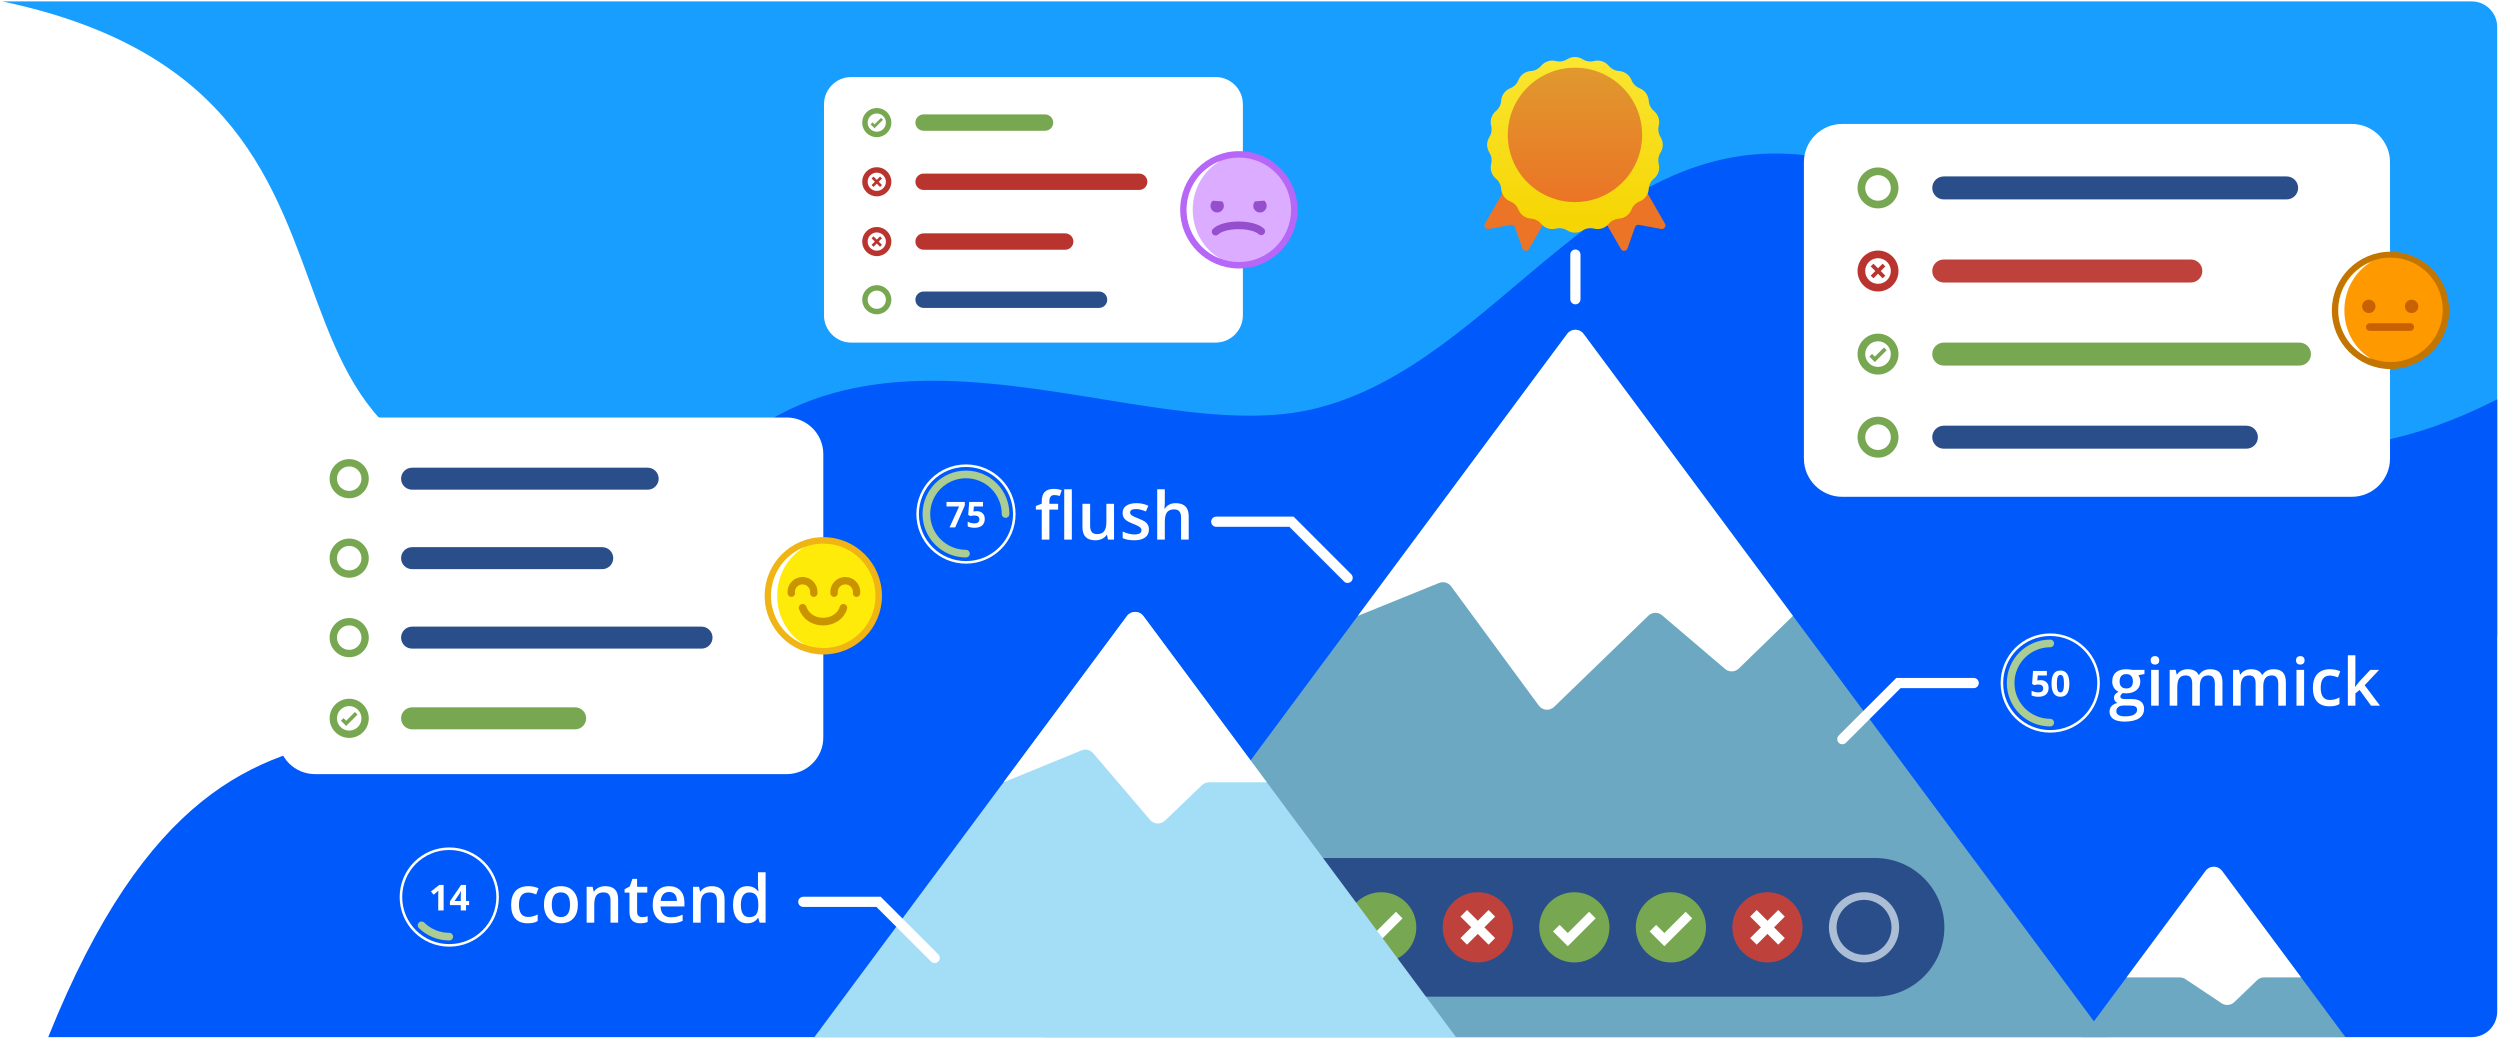 <svg width="490" height="204" viewBox="0 0 490 204" fill="none" xmlns="http://www.w3.org/2000/svg">
<path d="M131.921 93.775C234.89 80.151 222.204 115.731 274.811 107.399C327.417 99.068 322.661 153.063 388.967 136.369C455.273 119.675 449.805 150.886 489.452 124.756V5.275C489.452 2.514 487.213 0.275 484.452 0.275L0.452 0.275C92.952 19.775 28.952 107.399 131.921 93.775Z" fill="#189EFF"/>
<path d="M126.452 110.275C157.952 47.276 219.452 88.775 256.952 80.275C294.452 71.775 314.531 21.8 358.952 31.276C403.373 40.751 421.429 112.775 489.452 78.275V198.275C489.452 201.037 487.213 203.275 484.452 203.275L9.452 203.275C47.952 107.275 94.952 173.275 126.452 110.275Z" fill="#0059FB"/>
<path d="M307.169 65.439C307.969 64.362 309.581 64.362 310.381 65.439L412.708 203.276H204.842L307.169 65.439Z" fill="#6CA8C1"/>
<path d="M307.169 65.439C307.968 64.362 309.581 64.362 310.38 65.439L351.418 120.718L340.806 131.028C340.066 131.747 338.901 131.785 338.116 131.116L325.764 120.593C324.979 119.925 323.816 119.962 323.076 120.678L304.607 138.544C303.736 139.386 302.323 139.267 301.605 138.292L284.423 114.929C283.881 114.192 282.908 113.916 282.06 114.26L266.131 120.718L307.169 65.439Z" fill="white"/>
<path d="M246.047 181.759C246.047 174.251 252.134 168.165 259.641 168.165H367.503C375.01 168.165 381.096 174.251 381.096 181.759C381.096 189.267 375.01 195.353 367.503 195.353H259.641C252.134 195.353 246.047 189.267 246.047 181.759Z" fill="#2A4E8A"/>
<path d="M296.528 181.759C296.528 185.56 293.446 188.641 289.645 188.641C285.844 188.641 282.763 185.56 282.763 181.759C282.763 177.958 285.844 174.876 289.645 174.876C293.446 174.876 296.528 177.958 296.528 181.759Z" fill="#BF413C"/>
<path fill-rule="evenodd" clip-rule="evenodd" d="M291.754 185.156L286.248 179.65L287.537 178.361L293.043 183.867L291.754 185.156Z" fill="white"/>
<path fill-rule="evenodd" clip-rule="evenodd" d="M287.537 185.156L293.043 179.65L291.754 178.361L286.248 183.867L287.537 185.156Z" fill="white"/>
<path d="M353.307 181.759C353.307 185.56 350.226 188.641 346.425 188.641C342.624 188.641 339.542 185.56 339.542 181.759C339.542 177.958 342.624 174.876 346.425 174.876C350.226 174.876 353.307 177.958 353.307 181.759Z" fill="#BF413C"/>
<path fill-rule="evenodd" clip-rule="evenodd" d="M348.533 185.156L343.027 179.65L344.316 178.361L349.822 183.867L348.533 185.156Z" fill="white"/>
<path fill-rule="evenodd" clip-rule="evenodd" d="M344.316 185.156L349.822 179.65L348.533 178.361L343.027 183.867L344.316 185.156Z" fill="white"/>
<path d="M277.601 181.759C277.601 185.56 274.52 188.641 270.719 188.641C266.918 188.641 263.837 185.56 263.837 181.759C263.837 177.958 266.918 174.876 270.719 174.876C274.52 174.876 277.601 177.958 277.601 181.759Z" fill="#78A752"/>
<path fill-rule="evenodd" clip-rule="evenodd" d="M274.896 179.995L273.607 178.706L269.434 182.879L267.831 181.276L266.542 182.565L269.434 185.457L274.896 179.995Z" fill="white"/>
<path d="M315.454 181.759C315.454 185.56 312.373 188.641 308.572 188.641C304.771 188.641 301.689 185.56 301.689 181.759C301.689 177.958 304.771 174.876 308.572 174.876C312.373 174.876 315.454 177.958 315.454 181.759Z" fill="#78A752"/>
<path fill-rule="evenodd" clip-rule="evenodd" d="M312.749 179.995L311.46 178.706L307.287 182.879L305.684 181.276L304.395 182.565L307.287 185.457L312.749 179.995Z" fill="white"/>
<path d="M334.381 181.759C334.381 185.56 331.299 188.641 327.498 188.641C323.697 188.641 320.616 185.56 320.616 181.759C320.616 177.958 323.697 174.876 327.498 174.876C331.299 174.876 334.381 177.958 334.381 181.759Z" fill="#78A752"/>
<path fill-rule="evenodd" clip-rule="evenodd" d="M331.675 179.995L330.386 178.706L326.213 182.879L324.61 181.276L323.321 182.565L326.213 185.457L331.675 179.995Z" fill="white"/>
<path d="M371.484 181.759C371.484 185.146 368.738 187.891 365.351 187.891C361.965 187.891 359.219 185.146 359.219 181.759C359.219 178.372 361.965 175.626 365.351 175.626C368.738 175.626 371.484 178.372 371.484 181.759Z" stroke="#ABBED6" stroke-width="1.5"/>
<path d="M220.889 120.741C221.689 119.664 223.301 119.664 224.101 120.741L285.373 203.276H159.617L220.889 120.741Z" fill="#A4DEF6"/>
<path d="M220.889 120.741C221.688 119.664 223.301 119.664 224.101 120.741L248.293 153.329H236.967C236.45 153.329 235.953 153.529 235.581 153.887L228.335 160.851C227.505 161.649 226.175 161.583 225.428 160.708L214.257 147.625C213.697 146.969 212.778 146.746 211.979 147.073L196.696 153.329L220.889 120.741Z" fill="white"/>
<path d="M291.05 43.827L297.749 32.223C297.946 31.883 298.381 31.766 298.722 31.963L306.118 36.233C306.458 36.429 306.575 36.865 306.379 37.205L299.679 48.809C299.375 49.335 298.594 49.263 298.392 48.689L296.929 44.535C296.812 44.204 296.472 44.007 296.127 44.072L291.797 44.882C291.2 44.994 290.746 44.353 291.05 43.827Z" fill="#EB7426"/>
<path d="M317.704 48.809L311.005 37.205C310.808 36.865 310.925 36.429 311.265 36.233L318.662 31.963C319.002 31.766 319.437 31.883 319.634 32.223L326.333 43.827C326.637 44.353 326.183 44.994 325.586 44.882L321.257 44.072C320.912 44.007 320.571 44.204 320.454 44.535L318.992 48.689C318.79 49.263 318.008 49.335 317.704 48.809Z" fill="#EB7426"/>
<g filter="url(#filter0_d_288_2207)">
<path d="M307.174 9.611C308.1 9.023 309.283 9.023 310.21 9.611V9.611C310.87 10.03 311.674 10.157 312.432 9.963V9.963C313.495 9.69 314.62 10.055 315.319 10.901V10.901C315.818 11.503 316.543 11.873 317.324 11.922V11.922C318.419 11.991 319.376 12.686 319.78 13.707V13.707C320.068 14.434 320.644 15.01 321.371 15.298V15.298C322.391 15.702 323.087 16.659 323.155 17.754V17.754C323.205 18.534 323.574 19.26 324.177 19.759V19.759C325.022 20.458 325.388 21.583 325.115 22.646V22.646C324.921 23.403 325.048 24.208 325.467 24.868V24.868C326.055 25.795 326.055 26.977 325.467 27.904V27.904C325.048 28.564 324.921 29.369 325.115 30.126V30.126C325.388 31.189 325.022 32.314 324.177 33.014V33.014C323.574 33.512 323.205 34.238 323.155 35.018V35.018C323.087 36.114 322.391 37.07 321.371 37.474V37.474C320.644 37.762 320.068 38.338 319.78 39.066V39.066C319.376 40.086 318.419 40.781 317.324 40.85V40.85C316.543 40.899 315.818 41.269 315.319 41.871V41.871C314.62 42.717 313.495 43.082 312.432 42.809V42.809C311.674 42.615 310.87 42.742 310.21 43.161V43.161C309.283 43.749 308.1 43.749 307.174 43.161V43.161C306.513 42.742 305.709 42.615 304.951 42.809V42.809C303.889 43.082 302.764 42.717 302.064 41.871V41.871C301.566 41.269 300.84 40.899 300.059 40.85V40.85C298.964 40.781 298.007 40.086 297.603 39.066V39.066C297.315 38.338 296.74 37.762 296.012 37.474V37.474C294.992 37.07 294.297 36.114 294.228 35.018V35.018C294.179 34.238 293.809 33.512 293.206 33.014V33.014C292.361 32.314 291.995 31.189 292.268 30.126V30.126C292.463 29.369 292.335 28.564 291.916 27.904V27.904C291.328 26.977 291.328 25.795 291.916 24.868V24.868C292.335 24.208 292.463 23.403 292.268 22.646V22.646C291.995 21.583 292.361 20.458 293.206 19.759V19.759C293.809 19.26 294.179 18.534 294.228 17.754V17.754C294.297 16.659 294.992 15.702 296.012 15.298V15.298C296.74 15.01 297.315 14.434 297.603 13.707V13.707C298.007 12.686 298.964 11.991 300.059 11.922V11.922C300.84 11.873 301.566 11.503 302.064 10.901V10.901C302.764 10.055 303.889 9.69 304.951 9.963V9.963C305.709 10.157 306.513 10.03 307.174 9.611V9.611Z" fill="url(#paint0_linear_288_2207)"/>
</g>
<g filter="url(#filter1_d_288_2207)">
<circle cx="308.692" cy="26.439" r="13.168" fill="url(#paint1_linear_288_2207)"/>
</g>
<path d="M308.775 58.651L308.775 49.901" stroke="white" stroke-width="2" stroke-linecap="round"/>
<path d="M157.446 176.759H172.196L183.196 187.759" stroke="white" stroke-width="2" stroke-linecap="round"/>
<path d="M103.429 180.965C102.367 180.965 101.558 180.656 101.004 180.038C100.454 179.416 100.179 178.525 100.179 177.366C100.179 176.185 100.467 175.277 101.042 174.643C101.622 174.008 102.458 173.69 103.549 173.69C104.29 173.69 104.956 173.828 105.549 174.103L105.098 175.303C104.468 175.057 103.947 174.935 103.537 174.935C102.322 174.935 101.715 175.741 101.715 177.353C101.715 178.14 101.865 178.733 102.166 179.13C102.47 179.524 102.915 179.721 103.499 179.721C104.163 179.721 104.791 179.556 105.384 179.226V180.527C105.117 180.683 104.832 180.796 104.527 180.863C104.226 180.931 103.86 180.965 103.429 180.965ZM113.261 177.315C113.261 178.462 112.967 179.357 112.379 180C111.791 180.643 110.972 180.965 109.922 180.965C109.266 180.965 108.687 180.817 108.183 180.521C107.68 180.224 107.292 179.799 107.022 179.245C106.751 178.69 106.615 178.047 106.615 177.315C106.615 176.177 106.907 175.288 107.491 174.649C108.075 174.01 108.898 173.69 109.961 173.69C110.976 173.69 111.78 174.018 112.373 174.674C112.965 175.326 113.261 176.206 113.261 177.315ZM108.151 177.315C108.151 178.936 108.75 179.746 109.948 179.746C111.133 179.746 111.725 178.936 111.725 177.315C111.725 175.711 111.128 174.909 109.935 174.909C109.309 174.909 108.854 175.117 108.57 175.531C108.291 175.946 108.151 176.541 108.151 177.315ZM121.158 180.838H119.66V176.521C119.66 175.98 119.55 175.576 119.33 175.309C119.114 175.042 118.769 174.909 118.295 174.909C117.664 174.909 117.203 175.095 116.911 175.468C116.619 175.84 116.473 176.464 116.473 177.34V180.838H114.982V173.817H116.149L116.359 174.738H116.435C116.647 174.403 116.947 174.145 117.336 173.963C117.726 173.781 118.157 173.69 118.631 173.69C120.316 173.69 121.158 174.547 121.158 176.261V180.838ZM125.849 179.759C126.213 179.759 126.577 179.702 126.94 179.587V180.711C126.775 180.783 126.562 180.842 126.299 180.889C126.041 180.939 125.773 180.965 125.493 180.965C124.08 180.965 123.373 180.22 123.373 178.73V174.947H122.415V174.287L123.443 173.741L123.951 172.256H124.871V173.817H126.871V174.947H124.871V178.705C124.871 179.065 124.96 179.331 125.138 179.505C125.32 179.674 125.557 179.759 125.849 179.759ZM131.416 180.965C130.324 180.965 129.469 180.647 128.851 180.013C128.238 179.374 127.931 178.496 127.931 177.378C127.931 176.232 128.216 175.33 128.788 174.674C129.359 174.018 130.144 173.69 131.143 173.69C132.069 173.69 132.801 173.972 133.339 174.535C133.876 175.097 134.145 175.872 134.145 176.858V177.664H129.467C129.488 178.345 129.672 178.87 130.019 179.238C130.366 179.602 130.855 179.784 131.485 179.784C131.9 179.784 132.285 179.746 132.641 179.67C133 179.59 133.385 179.458 133.796 179.276V180.489C133.432 180.662 133.064 180.785 132.691 180.857C132.319 180.929 131.894 180.965 131.416 180.965ZM131.143 174.82C130.669 174.82 130.288 174.971 130 175.271C129.717 175.571 129.547 176.009 129.492 176.585H132.679C132.67 176.005 132.531 175.567 132.26 175.271C131.989 174.971 131.617 174.82 131.143 174.82ZM142.016 180.838H140.518V176.521C140.518 175.98 140.408 175.576 140.188 175.309C139.972 175.042 139.627 174.909 139.153 174.909C138.523 174.909 138.062 175.095 137.77 175.468C137.478 175.84 137.332 176.464 137.332 177.34V180.838H135.84V173.817H137.008L137.217 174.738H137.294C137.505 174.403 137.806 174.145 138.195 173.963C138.584 173.781 139.016 173.69 139.49 173.69C141.174 173.69 142.016 174.547 142.016 176.261V180.838ZM146.46 180.965C145.584 180.965 144.9 180.647 144.409 180.013C143.918 179.378 143.673 178.487 143.673 177.34C143.673 176.189 143.92 175.294 144.416 174.655C144.915 174.012 145.605 173.69 146.485 173.69C147.407 173.69 148.11 174.031 148.592 174.712H148.669C148.597 174.209 148.561 173.811 148.561 173.519V170.961H150.059V180.838H148.891L148.63 179.917H148.561C148.082 180.616 147.382 180.965 146.46 180.965ZM146.859 179.759C147.473 179.759 147.919 179.587 148.199 179.245C148.478 178.898 148.622 178.337 148.63 177.562V177.353C148.63 176.469 148.487 175.84 148.199 175.468C147.911 175.095 147.46 174.909 146.847 174.909C146.322 174.909 145.918 175.123 145.634 175.55C145.351 175.973 145.209 176.579 145.209 177.366C145.209 178.144 145.347 178.739 145.622 179.149C145.897 179.556 146.309 179.759 146.859 179.759Z" fill="white"/>
<circle cx="88.058" cy="175.821" r="9.474" stroke="white" stroke-width="0.5"/>
<path d="M88.058 183.583C85.943 183.583 84.025 182.736 82.625 181.364" stroke="#ABCC93" stroke-width="1.5" stroke-linecap="round"/>
<path d="M86.95 178.446H85.894V175.554L85.904 175.079L85.921 174.56C85.746 174.735 85.624 174.85 85.556 174.905L84.981 175.366L84.472 174.73L86.082 173.449H86.95V178.446ZM91.944 177.41H91.342V178.446H90.31V177.41H88.177V176.675L90.368 173.449H91.342V176.59H91.944V177.41ZM90.31 176.59V175.742C90.31 175.601 90.316 175.396 90.327 175.127C90.339 174.858 90.348 174.702 90.355 174.659H90.327C90.243 174.846 90.141 175.028 90.023 175.206L89.107 176.59H90.31Z" fill="white"/>
<path d="M238.381 102.257H253.131L264.131 113.257" stroke="white" stroke-width="2" stroke-linecap="round"/>
<path d="M207.393 99.876H205.68V105.767H204.182V99.876H203.026V99.178L204.182 98.721V98.264C204.182 97.434 204.376 96.821 204.766 96.423C205.155 96.021 205.749 95.82 206.549 95.82C207.074 95.82 207.59 95.907 208.098 96.08L207.705 97.21C207.336 97.091 206.985 97.032 206.651 97.032C206.312 97.032 206.065 97.138 205.908 97.35C205.756 97.557 205.68 97.87 205.68 98.289V98.746H207.393V99.876ZM210.079 105.767H208.587V95.89H210.079V105.767ZM217.175 105.767L216.966 104.846H216.89C216.682 105.172 216.386 105.428 216.001 105.614C215.62 105.8 215.184 105.894 214.693 105.894C213.843 105.894 213.208 105.682 212.789 105.259C212.37 104.836 212.161 104.194 212.161 103.335V98.746H213.665V103.075C213.665 103.613 213.775 104.017 213.995 104.288C214.215 104.554 214.56 104.688 215.03 104.688C215.656 104.688 216.115 104.501 216.407 104.129C216.703 103.752 216.852 103.124 216.852 102.244V98.746H218.35V105.767H217.175ZM225.192 103.767C225.192 104.453 224.943 104.979 224.443 105.348C223.944 105.712 223.229 105.894 222.298 105.894C221.363 105.894 220.611 105.752 220.044 105.468V104.18C220.87 104.561 221.638 104.751 222.349 104.751C223.267 104.751 223.726 104.474 223.726 103.919C223.726 103.742 223.675 103.594 223.574 103.475C223.472 103.357 223.305 103.234 223.072 103.107C222.839 102.98 222.516 102.836 222.101 102.675C221.293 102.362 220.745 102.049 220.457 101.736C220.173 101.423 220.032 101.016 220.032 100.517C220.032 99.916 220.273 99.451 220.755 99.121C221.242 98.786 221.902 98.619 222.736 98.619C223.561 98.619 224.342 98.786 225.078 99.121L224.596 100.244C223.838 99.931 223.201 99.774 222.685 99.774C221.898 99.774 221.504 99.999 221.504 100.447C221.504 100.667 221.606 100.854 221.809 101.006C222.016 101.158 222.465 101.368 223.155 101.634C223.734 101.859 224.156 102.064 224.418 102.25C224.68 102.436 224.875 102.652 225.002 102.897C225.129 103.139 225.192 103.429 225.192 103.767ZM232.987 105.767H231.489V101.45C231.489 100.909 231.379 100.504 231.159 100.238C230.943 99.971 230.598 99.838 230.124 99.838C229.498 99.838 229.037 100.026 228.741 100.403C228.449 100.775 228.303 101.402 228.303 102.282V105.767H226.811V95.89H228.303V98.397C228.303 98.799 228.277 99.228 228.227 99.686H228.322C228.525 99.347 228.806 99.085 229.166 98.898C229.53 98.712 229.953 98.619 230.435 98.619C232.137 98.619 232.987 99.476 232.987 101.19V105.767Z" fill="white"/>
<circle cx="189.33" cy="100.75" r="9.474" stroke="white" stroke-width="0.5"/>
<path d="M186.107 103.375L187.984 99.273H185.519V98.384H189.105V99.047L187.215 103.375H186.107ZM191.429 100.182C191.912 100.182 192.296 100.318 192.581 100.589C192.868 100.86 193.012 101.231 193.012 101.703C193.012 102.261 192.84 102.691 192.496 102.992C192.151 103.292 191.659 103.443 191.019 103.443C190.463 103.443 190.014 103.353 189.672 103.173V102.26C189.852 102.356 190.062 102.435 190.301 102.496C190.54 102.555 190.767 102.585 190.981 102.585C191.626 102.585 191.949 102.321 191.949 101.792C191.949 101.288 191.615 101.037 190.947 101.037C190.826 101.037 190.693 101.049 190.547 101.074C190.401 101.097 190.283 101.122 190.192 101.149L189.771 100.924L189.959 98.377H192.67V99.273H190.886L190.793 100.254L190.913 100.23C191.052 100.198 191.224 100.182 191.429 100.182Z" fill="white"/>
<path d="M189.33 108.511C185.044 108.511 181.569 105.036 181.569 100.749C181.569 96.463 185.044 92.988 189.33 92.988C193.617 92.988 197.092 96.463 197.092 100.749" stroke="#ABCC93" stroke-width="1.5" stroke-linecap="round"/>
<path d="M386.846 133.874H372.096L361.096 144.874" stroke="white" stroke-width="2" stroke-linecap="round"/>
<path d="M420.315 131.292V132.11L419.115 132.333C419.225 132.481 419.316 132.663 419.388 132.878C419.46 133.094 419.496 133.323 419.496 133.564C419.496 134.288 419.246 134.857 418.747 135.271C418.248 135.686 417.56 135.894 416.684 135.894C416.46 135.894 416.257 135.877 416.075 135.843C415.753 136.042 415.592 136.274 415.592 136.541C415.592 136.702 415.666 136.822 415.814 136.903C415.967 136.983 416.244 137.023 416.646 137.023H417.871C418.646 137.023 419.234 137.188 419.636 137.519C420.038 137.849 420.239 138.325 420.239 138.947C420.239 139.742 419.911 140.356 419.255 140.788C418.599 141.219 417.651 141.435 416.411 141.435C415.455 141.435 414.725 141.266 414.221 140.927C413.718 140.589 413.466 140.106 413.466 139.48C413.466 139.048 413.601 138.684 413.872 138.388C414.147 138.096 414.53 137.893 415.021 137.779C414.822 137.694 414.657 137.559 414.526 137.373C414.399 137.182 414.335 136.983 414.335 136.776C414.335 136.514 414.41 136.291 414.558 136.109C414.706 135.927 414.926 135.748 415.218 135.57C414.854 135.413 414.558 135.159 414.329 134.808C414.105 134.453 413.993 134.038 413.993 133.564C413.993 132.802 414.232 132.212 414.71 131.793C415.192 131.374 415.878 131.165 416.767 131.165C416.965 131.165 417.173 131.179 417.389 131.209C417.609 131.234 417.774 131.262 417.884 131.292H420.315ZM414.799 139.404C414.799 139.725 414.943 139.973 415.23 140.146C415.522 140.32 415.931 140.407 416.456 140.407C417.268 140.407 417.873 140.29 418.271 140.058C418.669 139.825 418.868 139.516 418.868 139.131C418.868 138.826 418.758 138.608 418.538 138.477C418.322 138.35 417.918 138.287 417.325 138.287H416.195C415.768 138.287 415.427 138.386 415.173 138.585C414.924 138.788 414.799 139.061 414.799 139.404ZM415.44 133.564C415.44 134.004 415.552 134.343 415.776 134.58C416.005 134.817 416.331 134.935 416.754 134.935C417.617 134.935 418.049 134.474 418.049 133.551C418.049 133.094 417.941 132.743 417.725 132.498C417.514 132.248 417.19 132.123 416.754 132.123C416.322 132.123 415.994 132.246 415.77 132.491C415.55 132.737 415.44 133.094 415.44 133.564ZM423.114 138.312H421.623V131.292H423.114V138.312ZM421.534 129.432C421.534 129.165 421.606 128.96 421.75 128.816C421.898 128.672 422.107 128.6 422.378 128.6C422.64 128.6 422.843 128.672 422.987 128.816C423.135 128.96 423.209 129.165 423.209 129.432C423.209 129.686 423.135 129.887 422.987 130.035C422.843 130.179 422.64 130.25 422.378 130.25C422.107 130.25 421.898 130.179 421.75 130.035C421.606 129.887 421.534 129.686 421.534 129.432ZM431.169 138.312H429.671V133.983C429.671 133.445 429.57 133.046 429.367 132.783C429.164 132.517 428.846 132.383 428.415 132.383C427.839 132.383 427.416 132.572 427.145 132.948C426.878 133.321 426.745 133.943 426.745 134.814V138.312H425.253V131.292H426.421L426.631 132.212H426.707C426.902 131.878 427.183 131.619 427.551 131.438C427.924 131.256 428.332 131.165 428.776 131.165C429.855 131.165 430.571 131.533 430.922 132.269H431.023C431.231 131.922 431.523 131.651 431.899 131.457C432.276 131.262 432.708 131.165 433.194 131.165C434.032 131.165 434.642 131.376 435.022 131.799C435.408 132.222 435.6 132.868 435.6 133.735V138.312H434.108V133.983C434.108 133.445 434.005 133.046 433.797 132.783C433.594 132.517 433.277 132.383 432.845 132.383C432.265 132.383 431.84 132.565 431.569 132.929C431.303 133.289 431.169 133.843 431.169 134.592V138.312ZM443.598 138.312H442.1V133.983C442.1 133.445 441.999 133.046 441.795 132.783C441.592 132.517 441.275 132.383 440.843 132.383C440.268 132.383 439.845 132.572 439.574 132.948C439.307 133.321 439.174 133.943 439.174 134.814V138.312H437.682V131.292H438.85L439.06 132.212H439.136C439.33 131.878 439.612 131.619 439.98 131.438C440.352 131.256 440.761 131.165 441.205 131.165C442.284 131.165 442.999 131.533 443.351 132.269H443.452C443.66 131.922 443.951 131.651 444.328 131.457C444.705 131.262 445.136 131.165 445.623 131.165C446.461 131.165 447.07 131.376 447.451 131.799C447.836 132.222 448.029 132.868 448.029 133.735V138.312H446.537V133.983C446.537 133.445 446.433 133.046 446.226 132.783C446.023 132.517 445.706 132.383 445.274 132.383C444.694 132.383 444.269 132.565 443.998 132.929C443.731 133.289 443.598 133.843 443.598 134.592V138.312ZM451.603 138.312H450.111V131.292H451.603V138.312ZM450.022 129.432C450.022 129.165 450.094 128.96 450.238 128.816C450.386 128.672 450.595 128.6 450.866 128.6C451.129 128.6 451.332 128.672 451.476 128.816C451.624 128.96 451.698 129.165 451.698 129.432C451.698 129.686 451.624 129.887 451.476 130.035C451.332 130.179 451.129 130.25 450.866 130.25C450.595 130.25 450.386 130.179 450.238 130.035C450.094 129.887 450.022 129.686 450.022 129.432ZM456.573 138.439C455.511 138.439 454.702 138.13 454.148 137.512C453.598 136.89 453.323 135.999 453.323 134.84C453.323 133.659 453.611 132.751 454.186 132.117C454.766 131.482 455.602 131.165 456.693 131.165C457.434 131.165 458.1 131.302 458.693 131.577L458.242 132.777C457.612 132.531 457.091 132.409 456.681 132.409C455.466 132.409 454.859 133.215 454.859 134.827C454.859 135.614 455.009 136.207 455.31 136.604C455.614 136.998 456.059 137.195 456.643 137.195C457.307 137.195 457.935 137.03 458.528 136.7V138.001C458.261 138.158 457.976 138.27 457.671 138.337C457.37 138.405 457.004 138.439 456.573 138.439ZM461.619 134.605L462.463 133.551L464.583 131.292H466.304L463.479 134.307L466.481 138.312H464.729L462.476 135.233L461.657 135.906V138.312H460.178V128.435H461.657V133.253L461.581 134.605H461.619Z" fill="white"/>
<circle cx="401.846" cy="133.874" r="9.474" stroke="white" stroke-width="0.5"/>
<path d="M401.846 141.635C397.56 141.635 394.085 138.16 394.085 133.874C394.085 129.587 397.56 126.112 401.846 126.112" stroke="#ABCC93" stroke-width="1.5" stroke-linecap="round"/>
<path d="M399.946 133.307C400.429 133.307 400.813 133.442 401.098 133.713C401.385 133.985 401.528 134.356 401.528 134.828C401.528 135.386 401.356 135.815 401.012 136.116C400.668 136.417 400.176 136.567 399.536 136.567C398.98 136.567 398.531 136.477 398.189 136.297V135.385C398.369 135.48 398.579 135.559 398.818 135.621C399.057 135.68 399.284 135.709 399.498 135.709C400.143 135.709 400.465 135.445 400.465 134.917C400.465 134.413 400.132 134.161 399.464 134.161C399.343 134.161 399.21 134.174 399.064 134.199C398.918 134.222 398.8 134.247 398.709 134.274L398.288 134.048L398.476 131.502H401.187V132.397H399.402L399.31 133.378L399.43 133.354C399.569 133.323 399.741 133.307 399.946 133.307ZM405.592 134C405.592 134.873 405.449 135.519 405.162 135.938C404.877 136.358 404.437 136.567 403.842 136.567C403.266 136.567 402.831 136.351 402.537 135.918C402.245 135.485 402.099 134.846 402.099 134C402.099 133.119 402.242 132.469 402.526 132.052C402.811 131.633 403.25 131.423 403.842 131.423C404.419 131.423 404.854 131.642 405.148 132.08C405.444 132.517 405.592 133.157 405.592 134ZM403.148 134C403.148 134.613 403.201 135.053 403.306 135.32C403.413 135.584 403.592 135.716 403.842 135.716C404.088 135.716 404.266 135.582 404.376 135.313C404.485 135.044 404.54 134.607 404.54 134C404.54 133.388 404.484 132.948 404.372 132.681C404.263 132.412 404.086 132.278 403.842 132.278C403.594 132.278 403.416 132.412 403.309 132.681C403.202 132.948 403.148 133.388 403.148 134Z" fill="white"/>
<path d="M435.513 170.689C434.713 169.612 433.101 169.612 432.301 170.689L408.11 203.276H459.705L435.513 170.689Z" fill="#6CA8C1"/>
<path d="M432.301 170.689C433.101 169.612 434.713 169.612 435.513 170.689L451.011 191.565H443.773C443.256 191.565 442.76 191.765 442.387 192.123L437.923 196.413C437.247 197.063 436.209 197.155 435.428 196.635L428.327 191.901C427.999 191.682 427.613 191.565 427.218 191.565H416.804L432.301 170.689Z" fill="white"/>
<g filter="url(#filter2_d_288_2207)">
<path d="M54.551 89.012C54.551 85.046 57.767 81.83 61.733 81.83H154.186C158.153 81.83 161.368 85.046 161.368 89.012V144.545C161.368 148.511 158.153 151.727 154.186 151.727H61.733C57.767 151.727 54.551 148.511 54.551 144.545V89.012Z" fill="white"/>
<path fill-rule="evenodd" clip-rule="evenodd" d="M68.444 91.421C67.117 91.421 66.042 92.496 66.042 93.822C66.042 95.148 67.117 96.224 68.444 96.224C69.77 96.224 70.845 95.148 70.845 93.822C70.845 92.496 69.77 91.421 68.444 91.421ZM64.606 93.822C64.606 91.703 66.324 89.984 68.444 89.984C70.563 89.984 72.281 91.703 72.281 93.822C72.281 95.942 70.563 97.66 68.444 97.66C66.324 97.66 64.606 95.942 64.606 93.822Z" fill="#78A752"/>
<path fill-rule="evenodd" clip-rule="evenodd" d="M68.444 106.996C67.117 106.996 66.042 108.072 66.042 109.398C66.042 110.724 67.117 111.799 68.444 111.799C69.77 111.799 70.845 110.724 70.845 109.398C70.845 108.072 69.77 106.996 68.444 106.996ZM64.606 109.398C64.606 107.278 66.324 105.56 68.444 105.56C70.563 105.56 72.281 107.278 72.281 109.398C72.281 111.518 70.563 113.236 68.444 113.236C66.324 113.236 64.606 111.518 64.606 109.398Z" fill="#78A752"/>
<path d="M78.611 93.822C78.611 92.632 79.575 91.668 80.765 91.668H126.947C128.137 91.668 129.102 92.632 129.102 93.822C129.102 95.012 128.137 95.977 126.947 95.977H80.765C79.575 95.977 78.611 95.012 78.611 93.822Z" fill="#2A4E8A"/>
<path fill-rule="evenodd" clip-rule="evenodd" d="M68.444 122.573C67.117 122.573 66.042 123.648 66.042 124.974C66.042 126.3 67.117 127.376 68.444 127.376C69.77 127.376 70.845 126.3 70.845 124.974C70.845 123.648 69.77 122.573 68.444 122.573ZM64.606 124.974C64.606 122.854 66.324 121.136 68.444 121.136C70.563 121.136 72.281 122.854 72.281 124.974C72.281 127.094 70.563 128.812 68.444 128.812C66.324 128.812 64.606 127.094 64.606 124.974Z" fill="#78A752"/>
<path d="M78.611 124.974C78.611 123.784 79.575 122.82 80.765 122.82H137.503C138.693 122.82 139.657 123.784 139.657 124.974V124.974C139.657 126.164 138.693 127.129 137.503 127.129H80.765C79.575 127.129 78.611 126.164 78.611 124.974V124.974Z" fill="#2A4E8A"/>
<path fill-rule="evenodd" clip-rule="evenodd" d="M68.444 138.392C67.117 138.392 66.042 139.467 66.042 140.793C66.042 142.12 67.117 143.195 68.444 143.195C69.77 143.195 70.845 142.12 70.845 140.793C70.845 139.467 69.77 138.392 68.444 138.392ZM64.606 140.793C64.606 138.674 66.324 136.956 68.444 136.956C70.563 136.956 72.281 138.674 72.281 140.793C72.281 142.913 70.563 144.631 68.444 144.631C66.324 144.631 64.606 142.913 64.606 140.793Z" fill="#78A752"/>
<path fill-rule="evenodd" clip-rule="evenodd" d="M70.07 140.063L67.846 142.286L66.818 141.258L67.326 140.75L67.846 141.27L69.562 139.555L70.07 140.063Z" fill="#78A752"/>
<path d="M78.611 140.793C78.611 139.603 79.575 138.639 80.765 138.639H112.73C113.92 138.639 114.885 139.603 114.885 140.793C114.885 141.983 113.92 142.948 112.73 142.948H80.765C79.575 142.948 78.611 141.983 78.611 140.793Z" fill="#78A752"/>
<path d="M78.611 109.398C78.611 108.208 79.575 107.244 80.765 107.244H118.041C119.231 107.244 120.195 108.208 120.195 109.398C120.195 110.588 119.231 111.553 118.041 111.553H80.765C79.575 111.553 78.611 110.588 78.611 109.398Z" fill="#2A4E8A"/>
<path d="M172.868 116.778C172.868 123.129 167.719 128.278 161.368 128.278C155.018 128.278 149.868 123.129 149.868 116.778C149.868 110.427 155.01 105.278 161.361 105.278C167.712 105.278 172.861 110.427 172.861 116.778H172.868Z" fill="#F0B414"/>
<path d="M171.601 116.778C171.601 122.43 167.02 127.018 161.361 127.018C155.702 127.018 151.121 122.437 151.121 116.778C151.121 111.119 155.709 106.545 161.361 106.545C167.013 106.545 171.601 111.126 171.601 116.785V116.778Z" fill="#FFEB0A"/>
<path d="M152.323 116.778C152.323 112.656 154.479 109.073 157.661 107.23C153.838 108.716 151.128 112.43 151.128 116.778C151.128 121.126 153.838 124.84 157.661 126.326C154.479 124.484 152.323 120.9 152.323 116.778V116.778Z" fill="white"/>
<path d="M159.497 116.268C159.504 116.188 159.511 116.108 159.511 116.028C159.511 114.804 158.521 113.814 157.297 113.814C156.074 113.814 155.083 114.804 155.083 116.028C155.083 116.108 155.083 116.188 155.098 116.268" stroke="#CA9300" stroke-width="1.45" stroke-miterlimit="10" stroke-linecap="round"/>
<path d="M167.879 116.268C167.887 116.188 167.894 116.108 167.894 116.028C167.894 114.804 166.904 113.814 165.68 113.814C164.456 113.814 163.466 114.804 163.466 116.028C163.466 116.108 163.466 116.188 163.481 116.268" stroke="#CA9300" stroke-width="1.45" stroke-miterlimit="10" stroke-linecap="round"/>
<path d="M157.319 119.131C157.918 120.803 159.428 121.833 161.31 121.833C163.192 121.833 164.818 120.803 165.301 119.131" stroke="#CA9300" stroke-width="1.5" stroke-miterlimit="10" stroke-linecap="round"/>
</g>
<path d="M353.566 31.803C353.566 27.656 356.928 24.294 361.075 24.294H460.934C465.081 24.294 468.443 27.656 468.443 31.803V89.865C468.443 94.013 465.081 97.374 460.934 97.374H361.075C356.928 97.374 353.566 94.013 353.566 89.865V31.803Z" fill="white"/>
<path fill-rule="evenodd" clip-rule="evenodd" d="M368.091 34.322C366.704 34.322 365.58 35.446 365.58 36.833C365.58 38.22 366.704 39.344 368.091 39.344C369.477 39.344 370.602 38.22 370.602 36.833C370.602 35.446 369.477 34.322 368.091 34.322ZM364.078 36.833C364.078 34.617 365.875 32.82 368.091 32.82C370.307 32.82 372.103 34.617 372.103 36.833C372.103 39.049 370.307 40.846 368.091 40.846C365.875 40.846 364.078 39.049 364.078 36.833Z" fill="#78A752"/>
<path fill-rule="evenodd" clip-rule="evenodd" d="M368.091 83.178C366.704 83.178 365.58 84.302 365.58 85.688C365.58 87.075 366.704 88.199 368.091 88.199C369.477 88.199 370.602 87.075 370.602 85.688C370.602 84.302 369.477 83.178 368.091 83.178ZM364.078 85.688C364.078 83.472 365.875 81.676 368.091 81.676C370.307 81.676 372.103 83.472 372.103 85.688C372.103 87.905 370.307 89.701 368.091 89.701C365.875 89.701 364.078 87.905 364.078 85.688Z" fill="#78A752"/>
<path fill-rule="evenodd" clip-rule="evenodd" d="M368.091 50.607C366.704 50.607 365.58 51.731 365.58 53.118C365.58 54.505 366.704 55.629 368.091 55.629C369.477 55.629 370.602 54.505 370.602 53.118C370.602 51.731 369.477 50.607 368.091 50.607ZM364.078 53.118C364.078 50.902 365.875 49.105 368.091 49.105C370.307 49.105 372.103 50.902 372.103 53.118C372.103 55.334 370.307 57.131 368.091 57.131C365.875 57.131 364.078 55.334 364.078 53.118Z" fill="#BA342F"/>
<path fill-rule="evenodd" clip-rule="evenodd" d="M368.993 54.551L366.658 52.216L367.189 51.685L369.524 54.02L368.993 54.551Z" fill="#BA342F"/>
<path fill-rule="evenodd" clip-rule="evenodd" d="M367.189 54.551L369.524 52.216L368.993 51.685L366.658 54.02L367.189 54.551Z" fill="#BA342F"/>
<path fill-rule="evenodd" clip-rule="evenodd" d="M368.091 66.892C366.704 66.892 365.58 68.017 365.58 69.403C365.58 70.79 366.704 71.914 368.091 71.914C369.477 71.914 370.602 70.79 370.602 69.403C370.602 68.017 369.477 66.892 368.091 66.892ZM364.078 69.403C364.078 67.187 365.875 65.391 368.091 65.391C370.307 65.391 372.103 67.187 372.103 69.403C372.103 71.619 370.307 73.416 368.091 73.416C365.875 73.416 364.078 71.619 364.078 69.403Z" fill="#78A752"/>
<path fill-rule="evenodd" clip-rule="evenodd" d="M369.791 68.639L367.466 70.963L366.391 69.888L366.922 69.358L367.466 69.901L369.26 68.108L369.791 68.639Z" fill="#78A752"/>
<path d="M378.721 36.833C378.721 35.589 379.73 34.58 380.974 34.58H448.18C449.424 34.58 450.433 35.589 450.433 36.833V36.833C450.433 38.077 449.424 39.086 448.18 39.086H380.974C379.73 39.086 378.721 38.077 378.721 36.833V36.833Z" fill="#2A4E8A"/>
<path d="M378.721 85.689C378.721 84.445 379.73 83.436 380.974 83.436H440.295C441.539 83.436 442.548 84.445 442.548 85.689V85.689C442.548 86.933 441.539 87.942 440.295 87.942H380.974C379.73 87.942 378.721 86.933 378.721 85.689V85.689Z" fill="#2A4E8A"/>
<path d="M378.721 69.404C378.721 68.159 379.73 67.151 380.974 67.151H450.696C451.94 67.151 452.949 68.159 452.949 69.404C452.949 70.648 451.94 71.656 450.696 71.656H380.974C379.73 71.656 378.721 70.648 378.721 69.404Z" fill="#78A752"/>
<path d="M378.721 53.118C378.721 51.874 379.73 50.865 380.974 50.865H429.407C430.651 50.865 431.66 51.874 431.66 53.118V53.118C431.66 54.362 430.651 55.371 429.407 55.371H380.974C379.73 55.371 378.721 54.362 378.721 53.118V53.118Z" fill="#BF413C"/>
<path d="M480.042 60.834C480.042 67.185 474.892 72.335 468.542 72.335C462.191 72.335 457.042 67.185 457.042 60.834C457.042 54.484 462.183 49.334 468.534 49.334C474.885 49.334 480.034 54.484 480.034 60.834H480.042Z" fill="#C27500"/>
<path d="M478.774 60.724C478.774 66.376 474.193 70.964 468.534 70.964C462.875 70.964 458.294 66.383 458.294 60.724C458.294 55.065 462.875 50.484 468.534 50.484C474.193 50.484 478.774 55.065 478.774 60.724V60.724Z" fill="#FF9900"/>
<path d="M459.496 60.834C459.496 56.712 461.652 53.129 464.835 51.286C461.011 52.772 458.302 56.486 458.302 60.834C458.302 65.182 461.011 68.897 464.835 70.382C461.652 68.54 459.496 64.957 459.496 60.834Z" fill="white"/>
<path d="M464.478 64.097H472.409" stroke="#C86103" stroke-width="1.5" stroke-miterlimit="10" stroke-linecap="round"/>
<path d="M464.288 61.359C465.012 61.359 465.599 60.772 465.599 60.048C465.599 59.324 465.012 58.737 464.288 58.737C463.564 58.737 462.977 59.324 462.977 60.048C462.977 60.772 463.564 61.359 464.288 61.359Z" fill="#C86103"/>
<path d="M472.678 61.359C473.402 61.359 473.989 60.772 473.989 60.048C473.989 59.324 473.402 58.737 472.678 58.737C471.954 58.737 471.367 59.324 471.367 60.048C471.367 60.772 471.954 61.359 472.678 61.359Z" fill="#C86103"/>
<path d="M161.502 20.446C161.502 17.492 163.897 15.097 166.85 15.097H238.255C241.209 15.097 243.604 17.492 243.604 20.446V61.802C243.604 64.756 241.209 67.151 238.255 67.151H166.85C163.897 67.151 161.502 64.756 161.502 61.802V20.446Z" fill="white"/>
<path fill-rule="evenodd" clip-rule="evenodd" d="M171.848 56.956C170.86 56.956 170.059 57.757 170.059 58.744C170.059 59.732 170.86 60.533 171.848 60.533C172.836 60.533 173.636 59.732 173.636 58.744C173.636 57.757 172.836 56.956 171.848 56.956ZM168.99 58.744C168.99 57.166 170.269 55.886 171.848 55.886C173.426 55.886 174.706 57.166 174.706 58.744C174.706 60.323 173.426 61.602 171.848 61.602C170.269 61.602 168.99 60.323 168.99 58.744Z" fill="#78A752"/>
<path d="M179.419 58.744C179.419 57.858 180.138 57.14 181.024 57.14H215.417C216.303 57.14 217.021 57.858 217.021 58.744C217.021 59.63 216.303 60.349 215.417 60.349H181.024C180.138 60.349 179.419 59.63 179.419 58.744Z" fill="#2A4E8A"/>
<path fill-rule="evenodd" clip-rule="evenodd" d="M171.848 33.839C170.86 33.839 170.059 34.64 170.059 35.628C170.059 36.615 170.86 37.416 171.848 37.416C172.835 37.416 173.636 36.615 173.636 35.628C173.636 34.64 172.835 33.839 171.848 33.839ZM168.99 35.628C168.99 34.049 170.269 32.77 171.848 32.77C173.426 32.77 174.706 34.049 174.706 35.628C174.706 37.206 173.426 38.486 171.848 38.486C170.269 38.486 168.99 37.206 168.99 35.628Z" fill="#BA342F"/>
<path fill-rule="evenodd" clip-rule="evenodd" d="M172.49 36.648L170.827 34.985L171.205 34.607L172.869 36.27L172.49 36.648Z" fill="#BA342F"/>
<path fill-rule="evenodd" clip-rule="evenodd" d="M171.205 36.648L172.868 34.985L172.49 34.607L170.827 36.27L171.205 36.648Z" fill="#BA342F"/>
<path d="M179.419 35.628C179.419 34.742 180.138 34.023 181.024 34.023H223.278C224.164 34.023 224.882 34.742 224.882 35.628V35.628C224.882 36.514 224.164 37.233 223.278 37.233H181.024C180.138 37.233 179.419 36.514 179.419 35.628V35.628Z" fill="#BA342F"/>
<path fill-rule="evenodd" clip-rule="evenodd" d="M171.848 22.24C170.86 22.24 170.059 23.04 170.059 24.028C170.059 25.016 170.86 25.817 171.848 25.817C172.836 25.817 173.636 25.016 173.636 24.028C173.636 23.04 172.836 22.24 171.848 22.24ZM168.99 24.028C168.99 22.45 170.269 21.17 171.848 21.17C173.426 21.17 174.706 22.45 174.706 24.028C174.706 25.607 173.426 26.886 171.848 26.886C170.269 26.886 168.99 25.607 168.99 24.028Z" fill="#78A752"/>
<path fill-rule="evenodd" clip-rule="evenodd" d="M173.059 23.484L171.403 25.139L170.637 24.374L171.015 23.995L171.403 24.383L172.68 23.105L173.059 23.484Z" fill="#78A752"/>
<path d="M179.419 24.028C179.419 23.142 180.138 22.423 181.024 22.423H204.829C205.715 22.423 206.433 23.142 206.433 24.028C206.433 24.914 205.715 25.633 204.829 25.633H181.024C180.138 25.633 179.419 24.914 179.419 24.028Z" fill="#78A752"/>
<path fill-rule="evenodd" clip-rule="evenodd" d="M171.848 45.556C170.86 45.556 170.059 46.356 170.059 47.344C170.059 48.332 170.86 49.132 171.848 49.132C172.835 49.132 173.636 48.332 173.636 47.344C173.636 46.356 172.835 45.556 171.848 45.556ZM168.99 47.344C168.99 45.766 170.269 44.486 171.848 44.486C173.426 44.486 174.706 45.766 174.706 47.344C174.706 48.922 173.426 50.202 171.848 50.202C170.269 50.202 168.99 48.922 168.99 47.344Z" fill="#BA342F"/>
<path fill-rule="evenodd" clip-rule="evenodd" d="M172.49 48.364L170.827 46.701L171.206 46.323L172.869 47.986L172.49 48.364Z" fill="#BA342F"/>
<path fill-rule="evenodd" clip-rule="evenodd" d="M171.205 48.364L172.868 46.701L172.49 46.323L170.827 47.986L171.205 48.364Z" fill="#BA342F"/>
<path d="M179.419 47.344C179.419 46.458 180.138 45.739 181.024 45.739H208.784C209.67 45.739 210.388 46.458 210.388 47.344C210.388 48.23 209.67 48.948 208.784 48.948H181.024C180.138 48.948 179.419 48.23 179.419 47.344Z" fill="#BA342F"/>
<path d="M254.312 41.124C254.312 47.475 249.163 52.624 242.812 52.624C236.461 52.624 231.312 47.475 231.312 41.124C231.312 34.773 236.461 29.624 242.812 29.624C249.163 29.624 254.312 34.773 254.312 41.124Z" fill="#B767F7"/>
<path d="M253.052 41.124C253.052 46.776 248.471 51.364 242.812 51.364C237.153 51.364 232.572 46.783 232.572 41.124C232.572 35.465 237.153 30.884 242.812 30.884C248.471 30.884 253.052 35.465 253.052 41.124V41.124Z" fill="#DBACFF"/>
<path d="M233.773 41.124C233.773 37.002 235.929 33.418 239.112 31.576C235.288 33.061 232.579 36.776 232.579 41.124C232.579 45.472 235.288 49.186 239.112 50.672C235.929 48.829 233.773 45.246 233.773 41.124Z" fill="white"/>
<path d="M238.267 45.407C238.959 44.678 240.714 44.169 242.768 44.169C244.822 44.169 246.468 44.656 247.203 45.341" stroke="#954ECD" stroke-width="1.5" stroke-miterlimit="10" stroke-linecap="round"/>
<path d="M247.793 39.333L245.973 39.471C245.769 39.704 245.645 40.01 245.645 40.338C245.645 41.059 246.235 41.648 246.956 41.648C247.677 41.648 248.267 41.059 248.267 40.338C248.267 39.937 248.085 39.573 247.801 39.333H247.793Z" fill="#954ECD"/>
<path d="M237.714 39.34C237.429 39.58 237.255 39.937 237.255 40.338C237.255 41.059 237.845 41.649 238.566 41.649C239.287 41.649 239.877 41.059 239.877 40.338C239.877 40.01 239.753 39.704 239.549 39.478L237.714 39.34V39.34Z" fill="#954ECD"/>
<defs>
<filter id="filter0_d_288_2207" x="287.475" y="7.17" width="42.433" height="42.433" filterUnits="userSpaceOnUse" color-interpolation-filters="sRGB">
<feFlood flood-opacity="0" result="BackgroundImageFix"/>
<feColorMatrix in="SourceAlpha" type="matrix" values="0 0 0 0 0 0 0 0 0 0 0 0 0 0 0 0 0 0 127 0" result="hardAlpha"/>
<feOffset dy="2"/>
<feGaussianBlur stdDeviation="2"/>
<feComposite in2="hardAlpha" operator="out"/>
<feColorMatrix type="matrix" values="0 0 0 0 0 0 0 0 0 0 0 0 0 0 0 0 0 0 0.2 0"/>
<feBlend mode="normal" in2="BackgroundImageFix" result="effect1_dropShadow_288_2207"/>
<feBlend mode="normal" in="SourceGraphic" in2="effect1_dropShadow_288_2207" result="shape"/>
</filter>
<filter id="filter1_d_288_2207" x="291.524" y="9.271" width="34.336" height="34.336" filterUnits="userSpaceOnUse" color-interpolation-filters="sRGB">
<feFlood flood-opacity="0" result="BackgroundImageFix"/>
<feColorMatrix in="SourceAlpha" type="matrix" values="0 0 0 0 0 0 0 0 0 0 0 0 0 0 0 0 0 0 127 0" result="hardAlpha"/>
<feOffset/>
<feGaussianBlur stdDeviation="2"/>
<feComposite in2="hardAlpha" operator="out"/>
<feColorMatrix type="matrix" values="0 0 0 0 0 0 0 0 0 0 0 0 0 0 0 0 0 0 0.1 0"/>
<feBlend mode="normal" in2="BackgroundImageFix" result="effect1_dropShadow_288_2207"/>
<feBlend mode="normal" in="SourceGraphic" in2="effect1_dropShadow_288_2207" result="shape"/>
</filter>
<filter id="filter2_d_288_2207" x="44.551" y="71.83" width="138.317" height="89.897" filterUnits="userSpaceOnUse" color-interpolation-filters="sRGB">
<feFlood flood-opacity="0" result="BackgroundImageFix"/>
<feColorMatrix in="SourceAlpha" type="matrix" values="0 0 0 0 0 0 0 0 0 0 0 0 0 0 0 0 0 0 127 0" result="hardAlpha"/>
<feOffset/>
<feGaussianBlur stdDeviation="5"/>
<feComposite in2="hardAlpha" operator="out"/>
<feColorMatrix type="matrix" values="0 0 0 0 0 0 0 0 0 0 0 0 0 0 0 0 0 0 0.1 0"/>
<feBlend mode="normal" in2="BackgroundImageFix" result="effect1_dropShadow_288_2207"/>
<feBlend mode="normal" in="SourceGraphic" in2="effect1_dropShadow_288_2207" result="shape"/>
</filter>
<linearGradient id="paint0_linear_288_2207" x1="308.692" y1="8.647" x2="308.692" y2="44.125" gradientUnits="userSpaceOnUse">
<stop stop-color="#FAE632"/>
<stop offset="1" stop-color="#F5D400"/>
</linearGradient>
<linearGradient id="paint1_linear_288_2207" x1="308.692" y1="13.271" x2="308.692" y2="39.607" gradientUnits="userSpaceOnUse">
<stop stop-color="#E0992D"/>
<stop offset="1" stop-color="#EB7426"/>
</linearGradient>
</defs>
</svg>
